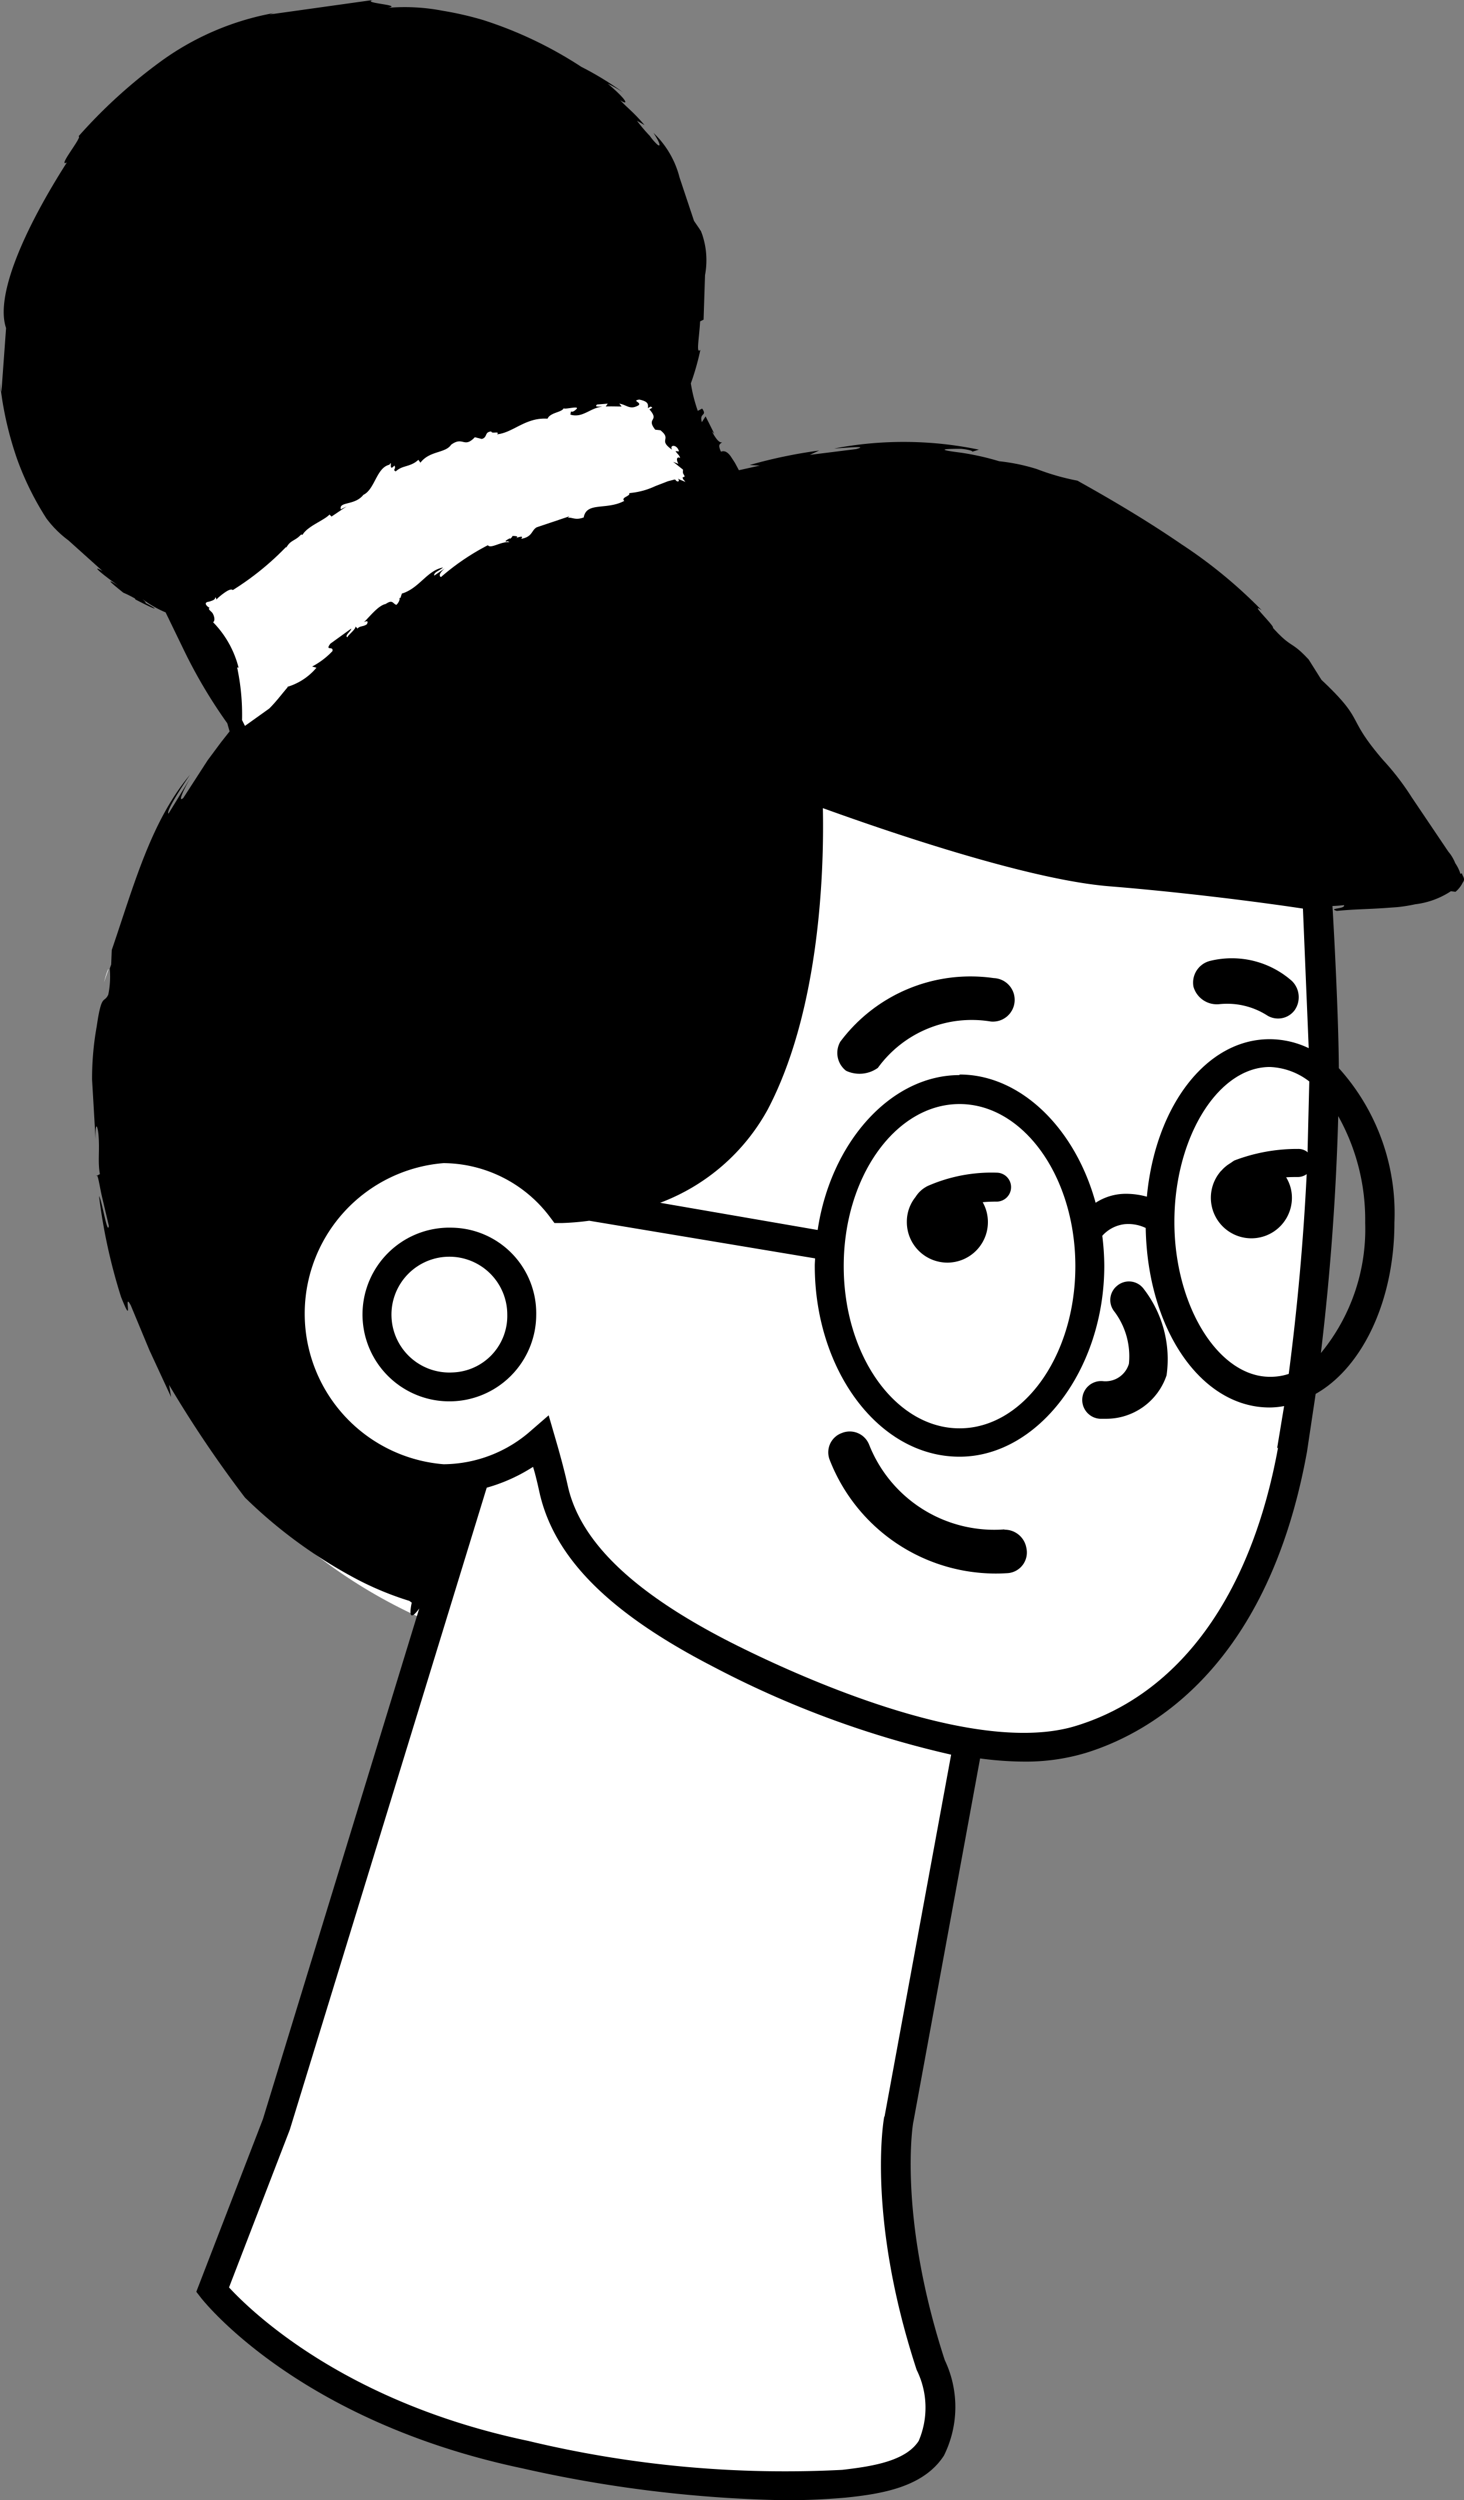 <svg id="Group_1662" data-name="Group 1662" xmlns="http://www.w3.org/2000/svg" width="50.563" height="86.35" viewBox="0 0 50.563 86.35">
  <rect x="0" y="0" width="50.563" height="86.35" fill="#808080" stroke="none"/>
  <path id="Path_4613" data-name="Path 4613" d="M259.7,60.17c-.9-.9-4.95-8.16-11.75-12.06a15.438,15.438,0,0,0-13.08-.76l-1.9-4.13-.46.2a9.026,9.026,0,0,0,.04-6.63c-1.7-5-9.05-6.98-14.65-4.88-4.6,1.7-8.32,7.56-7.12,12.56a8.609,8.609,0,0,0,5.47,6.34l1.9,3.8.16.82s-5.72,5.27-4.5,15.65a18.019,18.019,0,0,0,10.5,14.78l1.85-4.9c.02,0,.03-.01.05-.02l-6.87,22.43-2.2,5.7s3.2,4.1,10.8,5.7a37.971,37.971,0,0,0,11,1c1.9-.2,4.2-.6,3-4.1-1.7-5.2-1.1-8.5-1.1-8.5l2.4-13a8.534,8.534,0,0,0,3.9-.1c3.2-1,6.2-4,7.3-10a82.219,82.219,0,0,0,1.1-12.9c0-2-.2-5.72-.24-6.2,2.85-.04,4.8-.5,4.4-.83Zm-46.14,3.3c-.02,0-.07.12-.16.46ZM234.1,38.1l-.12-.18v.01Z" transform="translate(-209.81 -30)" fill="#fff"/>
  <path id="Path_4614" data-name="Path 4614" d="M225.43,72.4a3,3,0,1,0,2.9,3A2.957,2.957,0,0,0,225.43,72.4Zm0,5a2,2,0,1,1,1.9-2A1.954,1.954,0,0,1,225.43,77.4Zm18.7-13.62a5.611,5.611,0,0,0-5.3,2.2.78.78,0,0,0,.2,1,1.087,1.087,0,0,0,1.1-.1,4.005,4.005,0,0,1,3.9-1.6.752.752,0,1,0,.1-1.5Zm7.8.9a2.566,2.566,0,0,1,1.63.38.713.713,0,0,0,.97-.18.785.785,0,0,0-.1-1,3.134,3.134,0,0,0-2.8-.7.773.773,0,0,0-.6.9.839.839,0,0,0,.9.6ZM248.4,74.4a.633.633,0,0,0-.1.9,2.573,2.573,0,0,1,.5,1.8.842.842,0,0,1-.9.6.652.652,0,1,0-.1,1.3h.2a2.2,2.2,0,0,0,2.1-1.5,3.972,3.972,0,0,0-.8-3,.633.633,0,0,0-.9-.1Zm-4.17-3.9a5.479,5.479,0,0,0-2.38.46,1.04,1.04,0,0,0-.42.38,1.36,1.36,0,0,0-.3.86,1.4,1.4,0,1,0,2.62-.68,4.647,4.647,0,0,1,.48-.02.5.5,0,0,0,0-1Zm.27,12.32a4.646,4.646,0,0,1-4.67-2.92.72.72,0,0,0-.94-.41.709.709,0,0,0-.42.94,6.157,6.157,0,0,0,6.16,3.9.715.715,0,0,0,.63-.86.761.761,0,0,0-.76-.64Zm15.75-22.64a1.377,1.377,0,0,0-.18-.37,1.416,1.416,0,0,0-.24-.4l-1.26-1.87a9.016,9.016,0,0,0-1-1.3c-1.32-1.54-.57-1.3-2.12-2.76l-.44-.7c-.62-.67-.57-.36-1.24-1.1.1-.02-.87-.94-.38-.6a16.589,16.589,0,0,0-2.77-2.28c-1.05-.72-2.2-1.42-3.6-2.2a8.12,8.12,0,0,1-1.4-.4,6.669,6.669,0,0,0-1.3-.27,9.188,9.188,0,0,0-1.35-.3c-.55-.07-.87-.13.02-.13.15.01.42.06.4.1l.23-.07a12.755,12.755,0,0,0-5-.04c.52-.03,1.2-.1.76.02l-1.6.2.32-.15a17.073,17.073,0,0,0-2.4.5l.35.02-.72.16-.14-.26-.15-.23c-.1-.13-.2-.2-.33-.15-.12-.27-.03-.25.04-.33-.1.05-.25-.17-.35-.37l.08.08-.3-.6-.13.2c-.1-.34.2-.2.01-.47l-.15.08a5.279,5.279,0,0,1-.24-.95l.06-.17a9.1,9.1,0,0,0,.27-.99c-.16.17-.04-.4-.01-.98l.12-.06.05-1.54a2.793,2.793,0,0,0-.14-1.52l-.24-.35-.5-1.5a3.219,3.219,0,0,0-.9-1.54c.25.38.25.5.13.4a1.822,1.822,0,0,1-.26-.3,5.34,5.34,0,0,1-.44-.52l.26.15c-.4-.47-.57-.57-.84-.86.3.2.26.01-.43-.57a4.541,4.541,0,0,1,.53.3,10.669,10.669,0,0,0-1.44-.88,13.967,13.967,0,0,0-3.4-1.62,11.576,11.576,0,0,0-1.4-.32,6.9,6.9,0,0,0-1.88-.1c.55-.1-.94-.16-.52-.27l-3.57.5.15-.05a9.537,9.537,0,0,0-3.85,1.63,17.785,17.785,0,0,0-2.9,2.63c.17-.02-.76,1.1-.4.9-1.5,2.35-2.48,4.62-2.1,5.72l-.16,2.2-.05-.3a11.842,11.842,0,0,0,.6,2.65,10.168,10.168,0,0,0,1,2.02,3.631,3.631,0,0,0,.76.76l1.18,1.06c-.46-.26.05.16.54.5-.32-.2-.45-.25.18.25a3.7,3.7,0,0,1,.4.2c0,.01.03.03.01.03.9.47.76.33.35.12.03,0,0-.04-.1-.13a3.744,3.744,0,0,0,.8.46l.63,1.3a17.387,17.387,0,0,0,1.5,2.53l.08.28-.3.38-.46.62-.84,1.3c-.18.16-.04-.2.25-.7l-.76,1.24c-.1-.07.44-.9.74-1.34-1.35,1.62-1.93,3.8-2.7,6.05l-.02.5-.05.14a3.091,3.091,0,0,1-.05.9c-.15.32-.23-.07-.4,1.1a10.138,10.138,0,0,0-.16,1.84l.12,2.05c-.01-.66.07-.45.1-.17.05.58-.03.93.05,1.38l-.13.07c.06-.12.1.26.2.7l.24,1.02c-.05.35-.24-.9-.34-1.03a19.445,19.445,0,0,0,.76,3.48c.47,1.18.05-.26.34.3l.64,1.54.75,1.62-.07-.42a40.169,40.169,0,0,0,2.62,3.89,16.625,16.625,0,0,0,3.64,2.7,10.766,10.766,0,0,0,2.04.87l.08.06c-.1.48-.03.6.26.2l-5.4,17.64-2.3,5.96.17.22c.14.17,3.4,4.26,11.1,5.88a44.574,44.574,0,0,0,9.08,1.1q1.037,0,2.07-.09c1.28-.13,2.7-.37,3.4-1.45a3.77,3.77,0,0,0,.03-3.3c-1.63-5-1.1-8.22-1.08-8.25l2.3-12.53a11.6,11.6,0,0,0,1.53.11,7.193,7.193,0,0,0,2.12-.3c2.27-.7,6.3-3,7.64-10.4l.3-2c1.6-.9,2.72-3.2,2.72-5.92a7.48,7.48,0,0,0-1.92-5.33c-.01-1.77-.16-4.6-.22-5.6q.2-.006.4-.03c.05.14-.58.1-.25.2.6-.06,1.12-.06,1.66-.1l.42-.03a5.438,5.438,0,0,0,.63-.1,2.849,2.849,0,0,0,1.23-.45l.16.02a.99.99,0,0,0,.25-.32c.1-.13,0-.2-.03-.32Zm-17.3,6.95c-2.38,0-4.45,2.33-4.9,5.35l-5.44-.94a7.066,7.066,0,0,0,3.72-3.23c1.85-3.53,1.94-8.5,1.9-10.4,1.88.68,7,2.47,9.9,2.7,2.95.24,5.7.62,6.68.77l.2,4.82a3.14,3.14,0,0,0-1.35-.31c-2.2,0-3.95,2.33-4.24,5.44a2.665,2.665,0,0,0-.77-.1,1.91,1.91,0,0,0-1,.31c-.7-2.56-2.58-4.43-4.7-4.43Zm4,6.6c0,3.1-1.8,5.6-4,5.6s-4-2.5-4-5.6,1.8-5.6,4-5.6S246.95,70.63,246.95,73.73Zm-28.6-18.7h0l.1.2Zm22,48.07c-.03.14-.6,3.5,1.12,8.75a2.93,2.93,0,0,1,.07,2.45c-.45.7-1.6.88-2.64,1a37.969,37.969,0,0,1-10.85-1c-6.34-1.33-9.56-4.47-10.33-5.3l2.1-5.45,6.8-22.17a5.91,5.91,0,0,0,1.6-.72c.1.32.17.65.24.96.53,2.22,2.42,4.1,5.96,5.93a33.63,33.63,0,0,0,8.24,3.05l-2.3,12.5ZM253.95,80c-.93,5.1-3.4,8.5-6.96,9.6-3.65,1.14-10.2-1.98-12.12-2.97-3.2-1.66-5-3.38-5.44-5.27-.12-.55-.28-1.14-.45-1.72l-.22-.76-.6.52a4.6,4.6,0,0,1-3.03,1.17,5.217,5.217,0,0,1,0-10.4,4.638,4.638,0,0,1,3.68,1.87l.15.2h.25a9.193,9.193,0,0,0,.95-.08l7.8,1.3c0,.08-.01.16-.01.25,0,3.6,2.2,6.6,5,6.6,2.7,0,5-3,5-6.6a8.757,8.757,0,0,0-.07-1.03,1.23,1.23,0,0,1,.76-.4,1.387,1.387,0,0,1,.74.13c.06,3.48,1.9,6.2,4.28,6.2a2.734,2.734,0,0,0,.5-.05l-.24,1.45Zm1.03-10.2a.5.5,0,0,0-.34-.12,6.086,6.086,0,0,0-2.2.4c-.05.03-.1.07-.15.1a1.33,1.33,0,0,0-.26.21c-.01.01-.02.03-.04.04a1.4,1.4,0,1,0,2.44.93,1.35,1.35,0,0,0-.2-.7c.15-.01.3-.01.4-.01a.52.52,0,0,0,.31-.1q-.171,3.461-.62,6.9a2.01,2.01,0,0,1-.65.1c-1.78,0-3.3-2.45-3.3-5.35s1.5-5.35,3.3-5.35a2.371,2.371,0,0,1,1.36.5l-.06,2.4Zm1.04-1.27a7.322,7.322,0,0,1,.94,3.7,6.728,6.728,0,0,1-1.53,4.5q.489-4.084.6-8.2Z" transform="translate(-209.81 -30)"/>
  <path id="Path_4615" data-name="Path 4615" d="M219.74,53.72a2.091,2.091,0,0,0,1-.66l-.15-.04a2.69,2.69,0,0,0,.7-.53c.05-.2-.27.01-.07-.26l.72-.52c.01.08-.25.25-.13.3.01-.08.38-.34.25-.4l.1.1c.07-.1.2-.06.32-.15.04-.07.05-.15-.1-.07.22-.22.5-.58.75-.63.25-.17.24-.01.37.03.07-.06.14-.2.1-.23l.04-.01.05-.15c.6-.18.87-.8,1.42-.9-.1.1-.34.17-.3.28l.36-.25c-.14.12-.23.25-.13.3a8.157,8.157,0,0,1,1.62-1.1c.1.14.47-.15.76-.1-.04-.01-.06-.03-.06-.04-.1.03-.16.01.06-.1,0,.01.01.01.01.02.03-.03.07-.06.08-.1.2,0,.2.04.1.08.14-.05.3-.1.2.02.4-.07.35-.3.54-.4l1.13-.38-.06.05c.16-.02.26.1.55-.01.1-.55.78-.24,1.4-.57-.13-.13.23-.16.17-.27a2.6,2.6,0,0,0,.9-.24l.44-.17.23-.06c.01,0,.02.01.04.02v.01c.1.1.16-.01.03-.1.1.1.23.1.33.18a.149.149,0,0,1-.06-.07c-.08-.07-.06-.12-.06-.12.08,0,.07-.04.04-.08-.03-.06-.04-.05-.03-.18l-.34-.27.18.07c-.1-.18-.03-.26.06-.2-.02-.1-.08-.12-.16-.24l.12.01c-.06-.25-.34-.24-.24-.06-.5-.35.01-.34-.4-.67l-.18-.02c-.33-.42.17-.28-.2-.7l.1-.06c-.05-.04-.05-.06-.15.02,0-.12.04-.23-.3-.3-.28.04.1.1-.03.2-.3.17-.4-.02-.66-.06l.08.1c-.18,0-.36-.01-.55,0l.07-.1-.37.03c-.1.1.06.06.18.08-.4.02-.67.4-1.1.27l.02-.12c0,.03.06.02.1,0,.36-.25-.3-.04-.35-.1-.08.15-.46.14-.56.36-.76-.05-1.18.48-1.74.54.1-.13-.2,0-.2-.1-.25.02-.12.2-.33.26l-.24-.06c-.38.4-.4-.05-.82.26-.2.3-.74.2-1.06.62l-.07-.1c-.28.26-.55.18-.78.4-.13-.05.03-.1-.05-.2-.22.25-.05-.24-.17-.03-.45.1-.5.85-.9,1.04-.3.38-.85.22-.78.5l.2-.1-.52.35-.07-.07c-.18.2-.76.4-.93.7,0-.01-.03,0-.05-.01-.22.24-.37.18-.52.47l.01-.05a9.666,9.666,0,0,1-1.85,1.5c-.05-.05-.16,0-.3.1a2.326,2.326,0,0,0-.2.16.378.378,0,0,0-.07.08c.02-.02-.02-.08-.03-.1-.01.1-.1.12-.22.16-.2.02-.1.15.03.22h-.03c-.03.04.05.1.1.15s.14.27.04.34a3.449,3.449,0,0,1,.88,1.57l-.05-.01a7.847,7.847,0,0,1,.17,1.82l.1.2.84-.6c.24-.24.4-.46.63-.73Z" transform="translate(-209.81 -30)" fill="#fff"/>
</svg>
